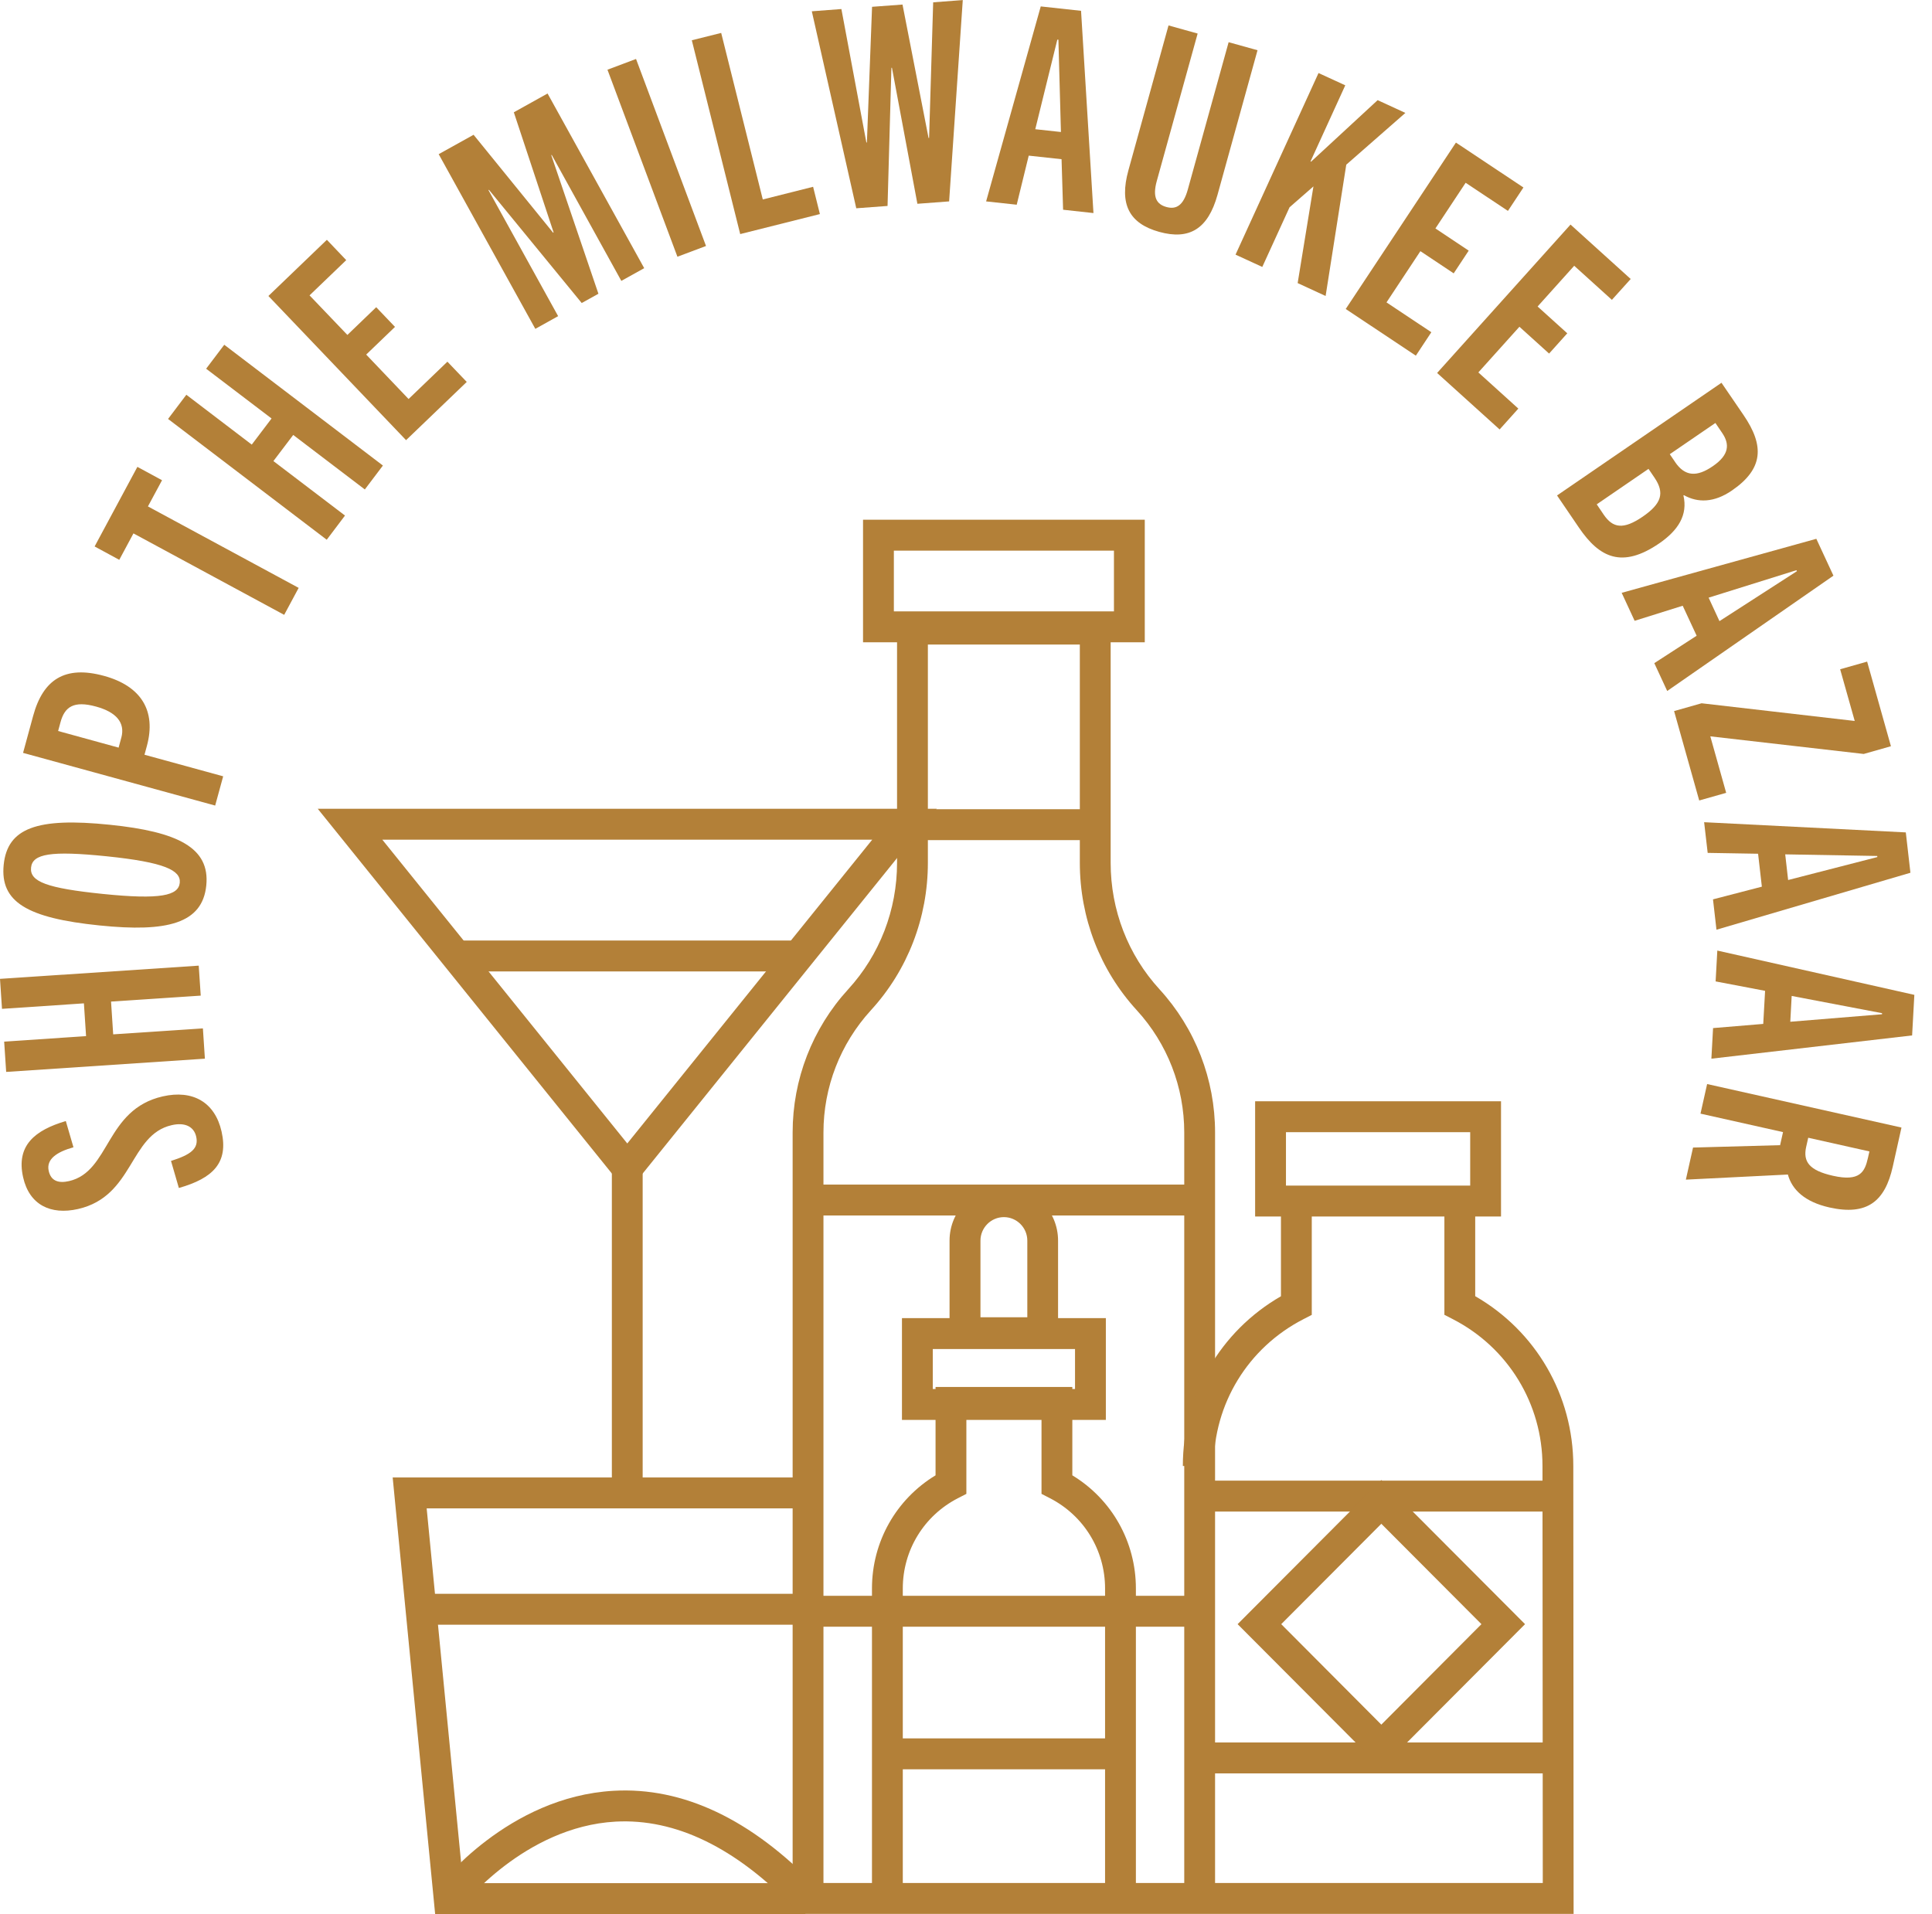 <svg width="109" height="108" viewBox="0 0 109 108" fill="none" xmlns="http://www.w3.org/2000/svg">
<path d="M45.435 108H24.55L22.154 83.367H45.77V85.111H24.072L26.128 106.256H45.435V108Z" fill="#B38038"/>
<path d="M44.81 107.682C41.506 104.245 38.11 102.601 34.728 102.785C29.572 103.072 26.063 107.564 26.029 107.608L24.65 106.548C24.811 106.339 28.659 101.385 34.615 101.045C38.528 100.822 42.388 102.645 46.062 106.474L44.81 107.686V107.682Z" fill="#B38038"/>
<path d="M46.17 89.93H24.445V91.674H46.17V89.93Z" fill="#B38038"/>
<path d="M64.085 106.862H62.346V89.629C62.346 87.47 61.151 85.521 59.234 84.535L58.76 84.291V80.005H54.521V84.291L54.047 84.535C52.126 85.521 50.934 87.474 50.934 89.629V106.862H49.195V89.629C49.195 86.995 50.556 84.596 52.782 83.245V78.26H60.499V83.245C62.725 84.596 64.085 86.995 64.085 89.629V106.862Z" fill="#B38038"/>
<path d="M62.39 80.118H50.887V74.375H62.39V80.118ZM52.626 78.374H60.651V76.119H52.626V78.374Z" fill="#B38038"/>
<path d="M59.698 76.071H53.572V70.001C53.572 68.309 54.946 66.931 56.633 66.931C58.32 66.931 59.694 68.309 59.694 70.001V76.071H59.698ZM55.311 74.327H57.959V70.001C57.959 69.269 57.363 68.676 56.637 68.676C55.911 68.676 55.316 69.273 55.316 70.001V74.327H55.311Z" fill="#B38038"/>
<path d="M67.006 90.043H45.891V91.787H67.006V90.043Z" fill="#B38038"/>
<path d="M63.784 98.088H50.363V99.832H63.784V98.088Z" fill="#B38038"/>
<path d="M88.785 107.991H44.719V63.901C44.719 60.901 45.832 58.032 47.853 55.821C49.631 53.88 50.61 51.342 50.61 48.682V34.623H62.661V48.682C62.661 51.347 63.639 53.88 65.417 55.821C67.439 58.032 68.552 60.901 68.552 63.901V106.247H87.041L87.024 82.717C87.024 79.211 85.085 76.037 81.964 74.432L81.49 74.188V67.503H83.229V73.137C86.654 75.108 88.763 78.731 88.763 82.713L88.78 107.991H88.785ZM46.458 106.247H66.813V63.901C66.813 61.337 65.861 58.886 64.135 57.002C62.061 54.739 60.922 51.783 60.922 48.682V36.368H52.349V48.682C52.349 51.783 51.209 54.739 49.136 57.002C47.41 58.891 46.458 61.337 46.458 63.901V106.247Z" fill="#B38038"/>
<path d="M68.473 82.717H66.734C66.734 78.736 68.843 75.112 72.269 73.141V67.507H74.008V74.192L73.534 74.436C70.412 76.041 68.473 79.211 68.473 82.717Z" fill="#B38038"/>
<path d="M84.685 68.641H70.812V62.139H84.685V68.641ZM72.552 66.897H82.946V63.883H72.552V66.897Z" fill="#B38038"/>
<path d="M88.305 83.545H67.519V85.29H88.305V83.545Z" fill="#B38038"/>
<path d="M88.305 98.319H67.519V100.064H88.305V98.319Z" fill="#B38038"/>
<path d="M35.39 67.293L17.926 45.634H52.853L35.39 67.293ZM21.569 47.378L35.39 64.52L49.21 47.378H21.565H21.569Z" fill="#B38038"/>
<path d="M36.258 65.907H34.52V84.099H36.258V65.907Z" fill="#B38038"/>
<path d="M45.375 53.069H25.746V54.813H45.375V53.069Z" fill="#B38038"/>
<path d="M61.935 45.66H51.297V47.404H61.935V45.66Z" fill="#B38038"/>
<path d="M67.498 66.84H46.057V68.584H67.498V66.84Z" fill="#B38038"/>
<path d="M64.586 36.241H48.691V29.325H64.586V36.241ZM50.43 34.497H62.847V31.07H50.43V34.497Z" fill="#B38038"/>
<path d="M77.932 99.776L69.824 91.643L77.932 83.511L86.04 91.643L77.932 99.776ZM72.285 91.643L77.932 97.312L83.58 91.643L77.932 85.979L72.285 91.643Z" fill="#B38038"/>
<path d="M4.148 64.734C3.196 65 2.6 65.41 2.748 66.068C2.874 66.635 3.296 66.779 3.892 66.644C6.226 66.112 5.931 62.606 9.178 61.864C10.874 61.476 12.126 62.191 12.5 63.844C12.899 65.606 12.021 66.482 10.091 67.032L9.648 65.505C10.769 65.152 11.221 64.808 11.069 64.136C10.939 63.556 10.417 63.316 9.687 63.487C7.291 64.032 7.561 67.498 4.405 68.218C2.848 68.571 1.653 67.978 1.305 66.43C0.896 64.625 1.983 63.766 3.713 63.255L4.144 64.734H4.148Z" fill="#B38038"/>
<path d="M11.325 56.178L6.265 56.514L6.386 58.363L11.447 58.027L11.56 59.736L0.348 60.482L0.235 58.773L4.856 58.463L4.734 56.614L0.113 56.924L0 55.232L11.212 54.486L11.325 56.178Z" fill="#B38038"/>
<path d="M5.621 52.219C1.508 51.8 -0 50.884 0.208 48.796C0.421 46.72 2.086 46.114 6.195 46.537C10.025 46.929 11.855 47.828 11.638 49.964C11.42 52.105 9.447 52.611 5.621 52.219ZM6.017 48.316C2.873 47.993 1.83 48.172 1.752 48.953C1.669 49.751 2.656 50.117 5.799 50.44C9.068 50.775 10.068 50.531 10.142 49.812C10.212 49.109 9.286 48.652 6.017 48.316Z" fill="#B38038"/>
<path d="M12.143 45.455L1.301 42.481L1.87 40.393C2.431 38.334 3.67 37.532 5.874 38.138C7.974 38.714 8.822 40.118 8.287 42.089L8.152 42.586L12.591 43.803L12.139 45.455H12.143ZM6.844 41.627C7.079 40.763 6.539 40.175 5.422 39.869C4.153 39.52 3.648 39.887 3.414 40.75L3.279 41.247L6.692 42.185L6.844 41.622V41.627Z" fill="#B38038"/>
<path d="M16.033 34.693L7.529 30.097L6.729 31.588L5.338 30.834L7.751 26.343L9.142 27.097L8.346 28.575L16.85 33.171L16.033 34.693Z" fill="#B38038"/>
<path d="M20.581 27.616L16.543 24.542L15.425 26.016L19.464 29.09L18.434 30.455L9.482 23.639L10.513 22.274L14.204 25.087L15.321 23.613L11.63 20.805L12.652 19.453L21.603 26.268L20.581 27.62V27.616Z" fill="#B38038"/>
<path d="M22.916 24.843L15.143 16.701L18.442 13.531L19.534 14.678L17.464 16.666L19.599 18.899L21.225 17.334L22.285 18.445L20.66 20.007L23.051 22.514L25.242 20.408L26.333 21.55L22.907 24.838L22.916 24.843Z" fill="#B38038"/>
<path d="M35.058 15.855L31.128 8.743L31.102 8.756L33.762 16.575L32.819 17.098L27.585 10.71L27.558 10.727L31.489 17.839L30.202 18.555L24.75 8.699L26.719 7.605L31.206 13.13L31.232 13.112L28.989 6.336L30.893 5.276L36.345 15.131L35.058 15.847V15.855Z" fill="#B38038"/>
<path d="M38.219 14.486L34.272 3.933L35.884 3.327L39.832 13.88L38.219 14.486Z" fill="#B38038"/>
<path d="M41.761 13.208L39.031 2.272L40.688 1.858L43.035 11.255L45.874 10.54L46.257 12.079L41.761 13.208Z" fill="#B38038"/>
<path d="M51.757 11.495L50.322 3.824H50.292L50.074 11.621L48.309 11.752L45.801 0.637L47.47 0.51L48.879 8.041H48.909L49.2 0.384L50.918 0.257L52.387 7.784H52.418L52.648 0.131L54.318 0.004L53.548 11.364L51.752 11.499L51.757 11.495Z" fill="#B38038"/>
<path d="M59.978 11.835L59.891 8.983L58.039 8.782L57.361 11.551L55.635 11.364L58.717 0.362L60.991 0.61L61.691 12.022L59.982 11.835H59.978ZM58.408 7.291L59.856 7.448L59.713 2.237H59.652L58.408 7.291Z" fill="#B38038"/>
<path d="M69.317 2.381L70.947 2.834L68.687 11.002C68.152 12.921 67.1 13.557 65.396 13.082C63.709 12.611 63.131 11.521 63.665 9.602L65.926 1.435L67.569 1.893L65.265 10.208C65.013 11.115 65.243 11.521 65.8 11.678C66.356 11.835 66.761 11.604 67.013 10.697L69.317 2.381Z" fill="#B38038"/>
<path d="M73.211 15.977L74.102 10.518L72.755 11.695L71.216 15.062L69.707 14.368L74.389 4.121L75.898 4.814L73.937 9.109L73.968 9.122L77.724 5.651L79.289 6.371L75.954 9.293L74.789 16.701L73.211 15.973V15.977Z" fill="#B38038"/>
<path d="M75.924 17.434L82.141 8.045L85.949 10.579L85.075 11.9L82.689 10.313L80.984 12.89L82.862 14.142L82.015 15.424L80.136 14.172L78.224 17.063L80.754 18.746L79.88 20.068L75.928 17.438L75.924 17.434Z" fill="#B38038"/>
<path d="M81.08 21.044L88.606 12.672L92.001 15.742L90.94 16.919L88.814 14.996L86.749 17.294L88.423 18.807L87.397 19.95L85.723 18.437L83.406 21.014L85.662 23.055L84.606 24.232L81.084 21.049L81.08 21.044Z" fill="#B38038"/>
<path d="M87.846 27.956L97.123 21.598L98.371 23.425C99.545 25.148 99.501 26.452 97.706 27.681C96.71 28.362 95.793 28.383 95.002 27.939L94.976 27.956C95.232 29.055 94.684 29.923 93.611 30.66C91.515 32.094 90.237 31.471 89.08 29.77L87.846 27.956ZM90.48 29.042C90.993 29.792 91.58 29.905 92.68 29.151C93.741 28.423 93.932 27.817 93.341 26.949L93.006 26.456L90.085 28.457L90.48 29.042ZM94.506 26.072C95.062 26.888 95.732 26.927 96.636 26.303C97.58 25.658 97.58 25.047 97.167 24.437L96.78 23.866L94.206 25.628L94.506 26.068V26.072Z" fill="#B38038"/>
<path d="M93.331 37.419L95.722 35.871L94.935 34.179L92.223 35.029L91.492 33.45L102.474 30.402L103.439 32.482L94.061 38.989L93.335 37.423L93.331 37.419ZM96.396 33.721L97.009 35.047L101.378 32.23L101.352 32.173L96.392 33.725L96.396 33.721Z" fill="#B38038"/>
<path d="M94.449 40.122L96.001 39.682L104.64 40.68L103.818 37.763L105.34 37.331L106.683 42.106L105.148 42.542L96.493 41.548L97.388 44.736L95.867 45.167L94.449 40.122Z" fill="#B38038"/>
<path d="M96.649 50.745L99.401 50.03L99.188 48.172L96.344 48.124L96.144 46.393L107.522 46.968L107.783 49.245L96.84 52.459L96.644 50.745H96.649ZM100.718 48.203L100.883 49.655L105.918 48.359L105.909 48.298L100.714 48.207L100.718 48.203Z" fill="#B38038"/>
<path d="M96.644 58.01L99.479 57.774L99.583 55.908L96.792 55.376L96.888 53.636L108.004 56.135L107.878 58.424L96.553 59.736L96.648 58.014L96.644 58.01ZM101.083 56.196L101.005 57.652L106.182 57.229V57.168L101.083 56.196Z" fill="#B38038"/>
<path d="M95.509 64.751L100.43 64.616L100.595 63.879L95.939 62.837L96.313 61.167L107.278 63.622L106.786 65.828C106.352 67.773 105.352 68.61 103.213 68.131C101.839 67.821 101.108 67.145 100.869 66.273L95.113 66.561L95.518 64.751H95.509ZM101.9 64.716C101.717 65.545 102.069 66.042 103.413 66.343C104.926 66.683 105.208 66.133 105.386 65.335L105.469 64.969L102.017 64.197L101.9 64.716Z" fill="#B38038"/>
</svg>
